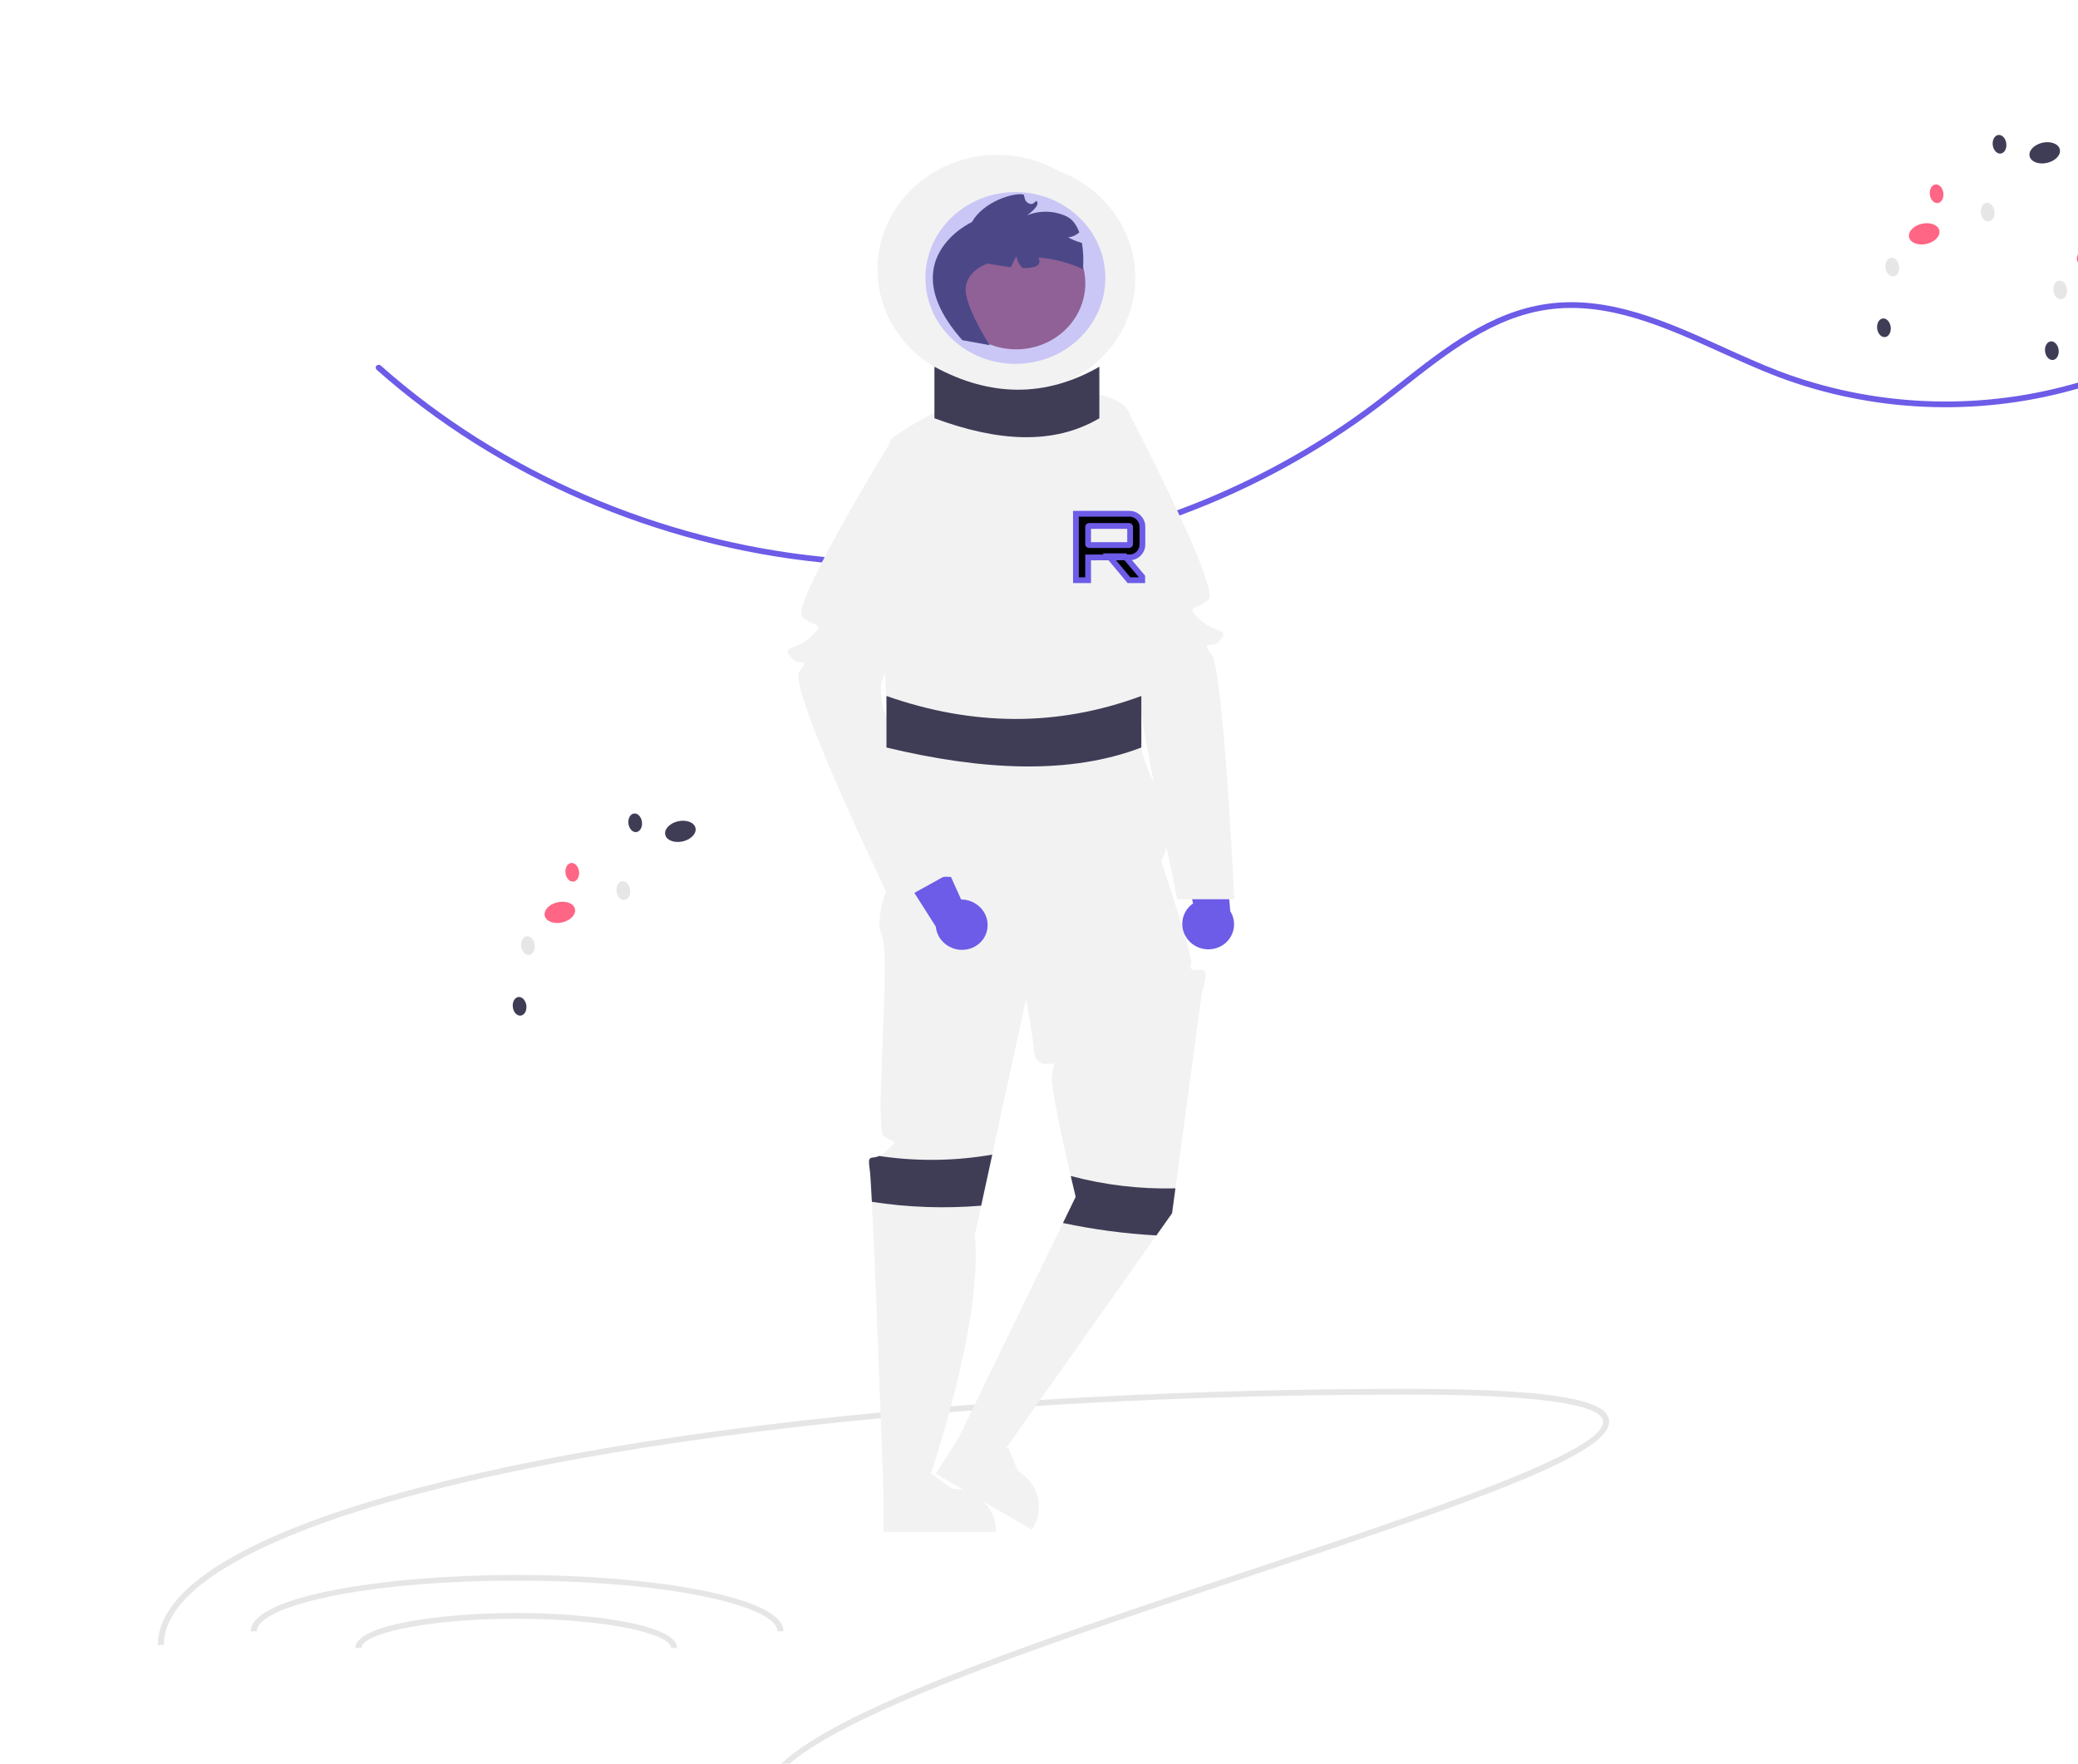 <svg width="720" height="611" viewBox="0 0 720 611" fill="none" xmlns="http://www.w3.org/2000/svg">
<path d="M130.504 128.092C172.364 165.287 227.813 189.152 284.769 194.875C290.358 195.441 295.962 195.827 301.579 196.036C302.826 196.085 304.073 196.115 305.33 196.145C307.366 196.194 309.413 196.214 311.449 196.214C313.891 196.214 316.333 196.181 318.774 196.115C332.907 195.722 346.985 194.252 360.873 191.721C361.382 191.622 361.881 191.533 362.39 191.433C364.582 191.027 366.767 190.59 368.945 190.124C373.122 189.241 377.278 188.263 381.413 187.188C382.753 186.841 384.094 186.484 385.434 186.107C387.356 185.581 389.268 185.026 391.179 184.461C391.896 184.242 392.613 184.034 393.33 183.806C394.057 183.588 394.784 183.36 395.512 183.121C399.948 181.733 404.346 180.225 408.707 178.598C433.538 169.44 456.784 156.763 477.662 140.996C480.551 138.804 483.481 136.503 486.307 134.271C501.496 122.309 517.205 109.94 536.353 107.242C557.029 104.336 576.894 113.323 596.094 122.012C602.608 124.957 609.34 128.003 616 130.552C648.51 142.777 684.339 144.412 717.922 135.204C718.618 135.025 719.314 134.827 720 134.628V132.555C719.314 132.754 718.618 132.952 717.922 133.14C684.62 142.396 649.042 140.836 616.769 128.707C610.171 126.187 603.46 123.152 596.977 120.216C577.496 111.398 557.351 102.283 536.052 105.278C516.333 108.056 500.395 120.603 484.987 132.744C482.161 134.966 479.242 137.267 476.374 139.449C455.635 155.115 432.538 167.705 407.865 176.793H407.855C403.678 178.341 399.449 179.799 395.2 181.148C394.587 181.336 393.974 181.525 393.361 181.723C392.675 181.931 391.979 182.139 391.294 182.348C389.538 182.883 387.778 183.393 386.016 183.875C384.291 184.371 382.556 184.841 380.81 185.284H380.8C376.332 186.444 371.837 187.492 367.314 188.428C365.268 188.864 363.221 189.261 361.153 189.638C360.707 189.727 360.249 189.807 359.792 189.886C346.469 192.287 332.97 193.699 319.418 194.112H319.408C314.701 194.25 310.002 194.267 305.309 194.161C304.083 194.131 302.868 194.092 301.652 194.052C296.343 193.854 291.041 193.497 285.746 192.981H285.735C228.956 187.436 173.642 163.71 131.917 126.634C131.714 126.456 131.446 126.362 131.171 126.373C130.896 126.384 130.637 126.498 130.45 126.691C130.263 126.884 130.164 127.14 130.174 127.402C130.184 127.665 130.303 127.913 130.504 128.092Z" fill="#6C5CE7"/>
<path d="M719.678 90.202C719.742 90.456 719.851 90.697 720 90.916V88.149C719.621 88.768 719.506 89.503 719.678 90.202Z" fill="#FF6584"/>
<path d="M711.48 100.708C711.271 98.927 712.154 97.371 713.452 97.232C714.75 97.094 715.971 98.425 716.18 100.207C716.388 101.988 715.505 103.544 714.207 103.682C712.909 103.821 711.688 102.489 711.48 100.708Z" fill="#E6E6E6"/>
<path d="M708.588 121.744C708.38 119.962 709.263 118.406 710.561 118.268C711.859 118.129 713.08 119.461 713.288 121.242C713.497 123.023 712.614 124.579 711.316 124.718C710.018 124.856 708.797 123.525 708.588 121.744Z" fill="#3F3D56"/>
<path d="M195.366 289.497C194.858 287.585 196.781 285.47 199.66 284.773C202.539 284.076 205.285 285.062 205.793 286.974C206.3 288.886 204.378 291.001 201.498 291.698C198.619 292.394 195.873 291.409 195.366 289.497Z" fill="white"/>
<path d="M230.528 289.28C230.02 287.368 231.943 285.253 234.822 284.557C237.702 283.86 240.447 284.846 240.955 286.758C241.463 288.67 239.54 290.785 236.661 291.482C233.781 292.178 231.036 291.193 230.528 289.28Z" fill="#3F3D56"/>
<path d="M188.767 317.347C188.26 315.435 190.182 313.32 193.062 312.623C195.941 311.927 198.687 312.912 199.194 314.825C199.702 316.737 197.779 318.852 194.9 319.548C192.021 320.245 189.275 319.26 188.767 317.347Z" fill="#FF6584"/>
<path d="M180.571 327.849C180.362 326.068 181.245 324.512 182.543 324.373C183.841 324.235 185.062 325.567 185.27 327.348C185.479 329.129 184.596 330.685 183.298 330.823C182 330.962 180.779 329.63 180.571 327.849Z" fill="#E6E6E6"/>
<path d="M177.679 348.885C177.471 347.104 178.354 345.548 179.652 345.409C180.95 345.271 182.171 346.602 182.379 348.383C182.588 350.165 181.705 351.721 180.407 351.859C179.109 351.998 177.888 350.666 177.679 348.885Z" fill="#3F3D56"/>
<path d="M213.628 308.797C213.419 307.016 214.302 305.46 215.6 305.321C216.898 305.183 218.119 306.514 218.328 308.296C218.536 310.077 217.653 311.633 216.355 311.771C215.057 311.91 213.836 310.578 213.628 308.797Z" fill="#E6E6E6"/>
<path d="M195.932 302.45C195.724 300.669 196.607 299.113 197.905 298.975C199.203 298.836 200.424 300.168 200.632 301.949C200.841 303.73 199.958 305.286 198.66 305.425C197.362 305.563 196.141 304.232 195.932 302.45Z" fill="#FF6584"/>
<path d="M217.732 285.304C217.524 283.523 218.407 281.967 219.705 281.829C221.003 281.69 222.224 283.022 222.432 284.803C222.641 286.584 221.757 288.14 220.46 288.279C219.162 288.417 217.941 287.085 217.732 285.304Z" fill="#3F3D56"/>
<path d="M668.093 54.42C667.585 52.508 669.508 50.393 672.387 49.697C675.267 49 678.012 49.986 678.52 51.898C679.028 53.81 677.105 55.925 674.226 56.622C671.346 57.318 668.601 56.333 668.093 54.42Z" fill="white"/>
<path d="M703.255 54.204C702.748 52.292 704.67 50.177 707.55 49.48C710.429 48.784 713.175 49.769 713.682 51.681C714.19 53.594 712.267 55.709 709.388 56.405C706.508 57.102 703.763 56.116 703.255 54.204Z" fill="#3F3D56"/>
<path d="M661.495 82.271C660.987 80.359 662.91 78.244 665.789 77.547C668.668 76.851 671.414 77.836 671.922 79.748C672.429 81.661 670.507 83.775 667.627 84.472C664.748 85.169 662.002 84.183 661.495 82.271Z" fill="#FF6584"/>
<path d="M653.298 92.773C653.089 90.992 653.973 89.436 655.27 89.297C656.568 89.159 657.789 90.49 657.998 92.271C658.206 94.053 657.323 95.609 656.025 95.747C654.727 95.886 653.506 94.554 653.298 92.773Z" fill="#E6E6E6"/>
<path d="M650.407 113.808C650.198 112.027 651.081 110.471 652.379 110.333C653.677 110.194 654.898 111.526 655.106 113.307C655.315 115.088 654.432 116.644 653.134 116.783C651.836 116.921 650.615 115.59 650.407 113.808Z" fill="#3F3D56"/>
<path d="M686.355 73.721C686.146 71.939 687.03 70.383 688.327 70.245C689.625 70.106 690.846 71.438 691.055 73.219C691.263 75 690.38 76.556 689.082 76.695C687.784 76.833 686.563 75.502 686.355 73.721Z" fill="#E6E6E6"/>
<path d="M668.66 67.374C668.451 65.593 669.334 64.037 670.632 63.898C671.93 63.76 673.151 65.092 673.36 66.873C673.568 68.654 672.685 70.21 671.387 70.348C670.089 70.487 668.868 69.155 668.66 67.374Z" fill="#FF6584"/>
<path d="M690.459 50.228C690.251 48.447 691.134 46.891 692.432 46.752C693.73 46.614 694.951 47.945 695.159 49.727C695.368 51.508 694.485 53.064 693.187 53.202C691.889 53.341 690.668 52.009 690.459 50.228Z" fill="#3F3D56"/>
<path d="M555.457 196.487C553.162 196.487 551.301 194.711 551.301 192.52C551.301 190.329 553.162 188.552 555.457 188.552C557.752 188.552 559.613 190.329 559.613 192.52C559.613 194.711 557.752 196.487 555.457 196.487Z" fill="white"/>
<path d="M657.275 234.179C656.127 234.179 655.197 233.291 655.197 232.195C655.197 231.1 656.127 230.211 657.275 230.211C658.423 230.211 659.353 231.1 659.353 232.195C659.353 233.291 658.423 234.179 657.275 234.179Z" fill="white"/>
<path d="M244.807 381.969C243.66 381.969 242.73 381.081 242.73 379.986C242.73 378.89 243.66 378.002 244.807 378.002C245.955 378.002 246.885 378.89 246.885 379.986C246.885 381.081 245.955 381.969 244.807 381.969Z" fill="white"/>
<path d="M512.859 290.716C511.712 290.716 510.782 289.828 510.782 288.733C510.782 287.637 511.712 286.749 512.859 286.749C514.007 286.749 514.937 287.637 514.937 288.733C514.937 289.828 514.007 290.716 512.859 290.716Z" fill="white"/>
<path d="M475.457 83.413C474.309 83.413 473.379 82.525 473.379 81.429C473.379 80.333 474.309 79.445 475.457 79.445C476.604 79.445 477.535 80.333 477.535 81.429C477.535 82.525 476.604 83.413 475.457 83.413Z" fill="white"/>
<path d="M135.717 159.788C134.569 159.788 133.639 158.9 133.639 157.804C133.639 156.708 134.569 155.82 135.717 155.82C136.864 155.82 137.794 156.708 137.794 157.804C137.794 158.9 136.864 159.788 135.717 159.788Z" fill="white"/>
<path d="M618.833 56.632C617.686 56.632 616.756 55.744 616.756 54.648C616.756 53.553 617.686 52.664 618.833 52.664C619.981 52.664 620.911 53.553 620.911 54.648C620.911 55.744 619.981 56.632 618.833 56.632Z" fill="white"/>
<path d="M240.652 46.713C238.356 46.713 236.496 44.937 236.496 42.745C236.496 40.554 238.356 38.778 240.652 38.778C242.947 38.778 244.807 40.554 244.807 42.745C244.807 44.937 242.947 46.713 240.652 46.713Z" fill="white"/>
<path d="M54.681 569.936H56.758C56.758 558.49 67.99 547.291 90.151 536.648C111.834 526.234 142.919 516.87 182.525 508.826C188.384 507.636 194.379 506.485 200.509 505.374C232.218 499.621 267.449 494.91 305.184 491.329C312.987 490.585 320.9 489.894 328.925 489.256C331.522 489.038 334.14 488.84 336.769 488.631C344.073 488.086 351.453 487.577 358.909 487.104C397.829 484.644 438.691 483.305 480.519 483.166C482.982 483.146 485.455 483.146 487.927 483.146C542.4 483.146 554.701 488.056 555.429 492.182C557.288 502.617 494.286 523.575 433.361 543.859C365.922 566.296 296.613 589.367 273.008 609.016C272.208 609.681 271.46 610.345 270.764 611H273.621C274.379 610.345 275.2 609.681 276.073 609.016C300.997 590.012 370.909 566.742 434.047 545.724C511.907 519.816 559.522 503.351 557.486 491.845C556.603 486.866 547.896 481.162 487.927 481.162C485.964 481.162 483.99 481.162 482.026 481.172C440.208 481.282 399.345 482.591 360.384 485.031C352.769 485.497 345.229 486.013 337.766 486.578C334.992 486.786 332.229 486.995 329.475 487.223C321.247 487.878 313.126 488.585 305.112 489.346C266.379 493.015 230.255 497.876 197.86 503.837C192.499 504.829 187.242 505.847 182.088 506.892C99.927 523.575 54.681 545.962 54.681 569.936Z" fill="#E6E6E6"/>
<path d="M86.885 565.154H88.963C88.963 556.684 125.211 547.614 179.171 547.614C233.13 547.614 269.378 556.683 269.378 565.154H271.456C271.456 552.933 224.534 545.63 179.171 545.63C133.808 545.63 86.885 552.933 86.885 565.154Z" fill="#E6E6E6"/>
<path d="M123.142 570.923H125.22C125.22 566.139 147.253 560.808 178.868 560.808C210.484 560.808 232.517 566.139 232.517 570.923H234.595C234.595 563.065 205.883 558.824 178.868 558.824C151.853 558.824 123.142 563.065 123.142 570.923Z" fill="#E6E6E6"/>
<path d="M345.587 133.007C322.635 133.007 304.028 115.244 304.028 93.332C304.028 71.419 322.635 53.656 345.587 53.656C368.539 53.656 387.145 71.419 387.145 93.332C387.145 115.244 368.539 133.007 345.587 133.007Z" fill="#F2F2F2"/>
<path d="M351.82 135.982C328.868 135.982 310.262 118.219 310.262 96.307C310.262 74.395 328.868 56.632 351.82 56.632C374.773 56.632 393.379 74.395 393.379 96.307C393.379 118.219 374.773 135.982 351.82 135.982Z" fill="#F2F2F2"/>
<path d="M306.107 530.698L345.06 530.696V530.226C345.059 526.387 343.462 522.706 340.619 519.991C337.775 517.277 333.919 515.752 329.898 515.752L322.782 510.598L309.507 515.753L306.106 515.753L306.107 530.698Z" fill="#F2F2F2"/>
<path d="M324.24 510.613L357.521 529.937L357.777 529.535C359.866 526.255 360.505 522.318 359.554 518.588C358.602 514.858 356.137 511.642 352.702 509.647L349.428 501.714L335.28 499.531L332.375 497.844L324.24 510.613Z" fill="#F2F2F2"/>
<path d="M301.358 405.249C301.535 406.439 301.795 410.486 302.096 416.378C303.561 444.944 306.106 516.866 306.106 516.866L321.971 512.154C321.971 512.154 340.839 457.819 337.722 428.062L339.966 417.707L343.81 400.012V400.002L355.519 346.113C355.519 346.113 358.085 360.714 358.293 364.136C358.501 367.557 360.579 368.549 361.618 368.549C366.823 368.549 365.223 367.667 364.465 372.577C363.914 376.108 368.423 396.352 371 407.421C371.997 411.726 372.704 414.642 372.704 414.642L368.298 423.708L331.779 498.893L345.587 505.955L400.672 428.013L406.106 420.326L407.27 411.706L416.433 343.891C416.433 343.891 419.291 336.224 416.433 336.026C413.566 335.817 411.945 336.68 412.756 333.774C413.566 330.858 396.943 282.256 396.943 282.256L310.709 300.11C310.709 300.11 302.21 316.238 305.514 323.915C308.828 331.592 302.802 391.045 306.241 393.684C309.67 396.322 311.883 394.209 307.145 398.742C306.42 399.464 305.565 400.056 304.62 400.488C301.691 401.758 300.527 399.695 301.358 405.249Z" fill="#F2F2F2"/>
<path d="M352.091 121.025C338.861 121.025 328.137 110.787 328.137 98.157C328.137 85.527 338.861 75.288 352.091 75.288C365.32 75.288 376.045 85.527 376.045 98.157C376.045 110.787 365.32 121.025 352.091 121.025Z" fill="#A0616A"/>
<path d="M333.424 117.852L342.92 119.588C342.92 119.588 334.089 105.979 334.608 99.75C335.128 93.521 342.234 91.289 342.234 91.289C342.234 91.289 346.172 92.102 350.317 92.559C350.814 91.224 351.458 89.944 352.239 88.74C352.393 90.294 353.114 91.748 354.276 92.846C355.795 92.971 357.325 92.802 358.774 92.35C360.416 91.636 360.385 90.396 359.845 89.236C365.195 89.657 370.416 91.026 375.242 93.273C375.481 90.228 375.359 87.167 374.878 84.147C374.65 84.088 374.421 84.019 374.193 83.949C372.777 83.522 371.412 82.953 370.12 82.253C371.557 82.071 372.9 81.468 373.964 80.527C373.091 78.087 371.699 75.974 369.507 74.943C367.392 73.955 365.079 73.413 362.726 73.353C360.372 73.293 358.033 73.717 355.865 74.596C355.865 74.596 360.946 71.055 359.076 69.606C358.951 69.726 358.826 69.835 358.691 69.944C358.515 70.083 358.317 70.231 358.13 70.37C356.977 71.263 355.252 70.003 355.024 68.654C354.999 68.484 354.965 68.315 354.92 68.148C354.889 68.01 354.847 67.871 354.806 67.742C354.77 67.627 354.729 67.515 354.681 67.405C351.221 66.611 340.759 69.835 336.738 76.937C336.738 76.937 308.634 89.831 333.424 117.852Z" fill="#3F3D56"/>
<path d="M342.101 321.743C342.447 319.459 341.846 317.136 340.426 315.268C339.006 313.4 336.878 312.135 334.495 311.742C334.009 311.669 333.518 311.635 333.027 311.64L307.981 256.112L290.799 268.428L324.252 321.031C324.43 322.975 325.278 324.808 326.662 326.244C328.047 327.68 329.89 328.638 331.905 328.969C333.053 329.146 334.227 329.106 335.359 328.851C336.491 328.595 337.559 328.13 338.503 327.48C339.446 326.83 340.246 326.01 340.858 325.065C341.469 324.12 341.879 323.069 342.065 321.973C342.078 321.897 342.09 321.82 342.101 321.743Z" fill="#6C5CE7"/>
<path d="M412.263 326.27C410.578 324.614 409.635 322.397 409.636 320.089C409.637 317.78 410.582 315.564 412.269 313.91C412.617 313.579 412.994 313.276 413.395 313.005L399.52 254.017L421.002 254.355L426.274 315.688C427.325 317.362 427.766 319.321 427.528 321.259C427.291 323.197 426.388 325.006 424.96 326.403C424.14 327.19 423.165 327.816 422.092 328.244C421.018 328.671 419.867 328.893 418.704 328.896C417.541 328.899 416.388 328.683 415.312 328.261C414.236 327.839 413.258 327.219 412.433 326.436C412.376 326.381 412.319 326.326 412.263 326.27Z" fill="#6C5CE7"/>
<path d="M273.826 227.523C276.943 231.491 281.098 227.018 276.943 232.731C274.085 236.659 290.459 273.477 300.942 296.033C305.68 306.239 309.223 313.53 309.223 313.53L326.896 303.759L328.963 302.619C328.963 302.619 312.756 263.678 307.54 249.682C306.678 247.361 306.106 245.724 305.971 245.07C304.994 240.418 304.87 236.431 305.971 234.953C306.231 234.402 306.454 233.835 306.636 233.257C308.724 227.414 315.083 207.686 321.036 189.028C322.771 183.553 324.485 178.177 326.044 173.267C330.044 160.661 333.046 151.148 333.046 151.148L309.15 152.14C309.15 152.14 308.756 152.775 308.059 153.926C306.397 156.663 302.989 162.307 299.041 169.092C296.194 173.972 293.057 179.457 290.096 184.853C282.553 198.58 276.059 211.802 277.981 213.637C282.137 217.605 286.387 215.353 281.15 220.441C275.904 225.54 270.709 223.556 273.826 227.523Z" fill="#F2F2F2"/>
<path d="M302.4 280.273C308.634 274.381 307.481 247.531 307.481 247.531C307.481 247.531 301.278 157.368 309.673 151.328C315.478 147.328 321.654 143.845 328.125 140.923C328.499 140.764 328.697 140.675 328.697 140.675L334.058 126.243L367.086 124.606L372.852 135.299C372.852 135.299 373.756 135.358 375.169 135.547C380.447 136.241 392.852 138.701 391.751 146.368C390.359 156.089 400.187 215.79 403.18 218.776C406.172 221.761 405.382 232.672 397.985 239.605C390.587 246.539 395.907 265.394 401.102 273.329C404.219 278.186 405.659 283.856 405.216 289.537C405.216 289.537 401.102 311.021 390.712 304.078C386.754 301.429 381.133 301.092 374.369 301.578C374.303 301.583 374.232 301.591 374.166 301.596L374.369 302.57C364.977 303.235 353.372 305.486 340.956 305.357L341.324 304.361C341.2 304.36 341.08 304.367 340.956 304.365C338.858 304.346 336.748 304.256 334.608 304.078C316.094 302.54 307.917 307.401 305.517 302.094C303.117 296.787 296.167 286.164 302.4 280.273Z" fill="#F2F2F2"/>
<path opacity="0.3" d="M351.82 126.064C334.606 126.064 320.652 112.741 320.652 96.307C320.652 79.873 334.606 66.551 351.82 66.551C369.035 66.551 382.989 79.873 382.989 96.307C382.989 112.741 369.035 126.064 351.82 126.064Z" fill="#6C63FF"/>
<path d="M366.813 141.23C366.813 141.23 371.55 156.247 377.067 173.575C378.802 179.03 380.62 184.714 382.387 190.239C388.153 208.202 393.41 224.389 393.898 225.034C395 226.512 394.865 230.499 393.898 235.151C393.701 236.083 394.148 239.714 394.989 244.921C396.091 251.755 397.867 261.297 399.758 271.037C401.265 278.824 402.844 286.729 404.205 293.464C406.335 303.918 407.924 311.546 407.924 311.546H427.665C427.665 311.546 423.956 232.483 419.8 226.78C415.644 221.066 419.8 225.54 422.917 221.572C426.033 217.605 420.839 219.588 415.602 214.49C410.366 209.402 414.605 211.653 418.761 207.686C420.298 206.218 416.859 196.864 411.914 185.666C409.607 180.469 406.979 174.864 404.381 169.469C399.01 158.33 393.743 148.084 391.654 144.037C391.654 144.027 391.644 144.017 391.644 144.007L390.709 142.222L366.813 141.23Z" fill="#F2F2F2"/>
<path d="M323.768 144.909C345.461 152.953 364.964 154.34 380.911 144.909V127.056C362.13 137.814 343.075 137.52 323.768 127.056V144.909Z" fill="#3F3D56"/>
<path d="M307.145 258.976C340.67 267.02 370.812 268.407 395.457 258.976V241.122C366.431 251.88 336.983 251.586 307.145 241.122V258.976Z" fill="#3F3D56"/>
<path d="M301.358 405.249C301.535 406.439 301.795 410.486 302.096 416.378C314.613 418.314 327.334 418.761 339.966 417.707L343.81 400.012C330.867 402.268 317.619 402.429 304.621 400.488C301.691 401.758 300.527 399.694 301.358 405.249Z" fill="#3F3D56"/>
<path d="M368.298 423.708C378.951 425.971 389.777 427.411 400.672 428.013L406.106 420.326L407.27 411.706C395.024 412.007 382.799 410.563 371 407.421C371.997 411.726 372.704 414.642 372.704 414.642L368.298 423.708Z" fill="#3F3D56"/>
<g filter="url(#filter0_d_130_361)">
<path d="M386.16 196L379.216 187.712H384.752L390.768 194.816V196H386.16ZM367.792 196V172.992H386.352C387.163 172.992 387.909 173.195 388.592 173.6C389.275 174.005 389.819 174.549 390.224 175.232C390.629 175.893 390.832 176.629 390.832 177.44V183.648C390.832 184.459 390.629 185.205 390.224 185.888C389.819 186.571 389.275 187.115 388.592 187.52C387.909 187.904 387.163 188.096 386.352 188.096L372.016 188.128V196H367.792ZM372.4 183.84H386.16C386.267 183.84 386.363 183.808 386.448 183.744C386.533 183.68 386.576 183.595 386.576 183.488V177.6C386.576 177.493 386.533 177.408 386.448 177.344C386.363 177.259 386.267 177.216 386.16 177.216H372.4C372.293 177.216 372.197 177.259 372.112 177.344C372.048 177.408 372.016 177.493 372.016 177.6V183.488C372.016 183.595 372.048 183.68 372.112 183.744C372.197 183.808 372.293 183.84 372.4 183.84Z" fill="black"/>
<path d="M386.16 196L385.393 196.642L385.693 197H386.16V196ZM379.216 187.712V186.712H377.074L378.449 188.354L379.216 187.712ZM384.752 187.712L385.515 187.066L385.216 186.712H384.752V187.712ZM390.768 194.816H391.768V194.449L391.531 194.17L390.768 194.816ZM390.768 196V197H391.768V196H390.768ZM367.792 196H366.792V197H367.792V196ZM367.792 172.992V171.992H366.792V172.992H367.792ZM390.224 175.232L389.364 175.743L389.371 175.755L390.224 175.232ZM388.592 187.52L389.082 188.392L389.092 188.386L389.103 188.38L388.592 187.52ZM386.352 188.096V187.096L386.35 187.096L386.352 188.096ZM372.016 188.128L372.014 187.128L371.016 187.13V188.128H372.016ZM372.016 196V197H373.016V196H372.016ZM386.448 183.744L387.048 184.544L387.048 184.544L386.448 183.744ZM386.448 177.344L385.741 178.051L385.791 178.101L385.848 178.144L386.448 177.344ZM372.112 177.344L372.819 178.051L372.819 178.051L372.112 177.344ZM372.112 183.744L371.405 184.451L371.455 184.501L371.512 184.544L372.112 183.744ZM386.927 195.358L379.983 187.07L378.449 188.354L385.393 196.642L386.927 195.358ZM379.216 188.712H384.752V186.712H379.216V188.712ZM383.989 188.358L390.005 195.462L391.531 194.17L385.515 187.066L383.989 188.358ZM389.768 194.816V196H391.768V194.816H389.768ZM390.768 195H386.16V197H390.768V195ZM368.792 196V172.992H366.792V196H368.792ZM367.792 173.992H386.352V171.992H367.792V173.992ZM386.352 173.992C386.987 173.992 387.557 174.148 388.081 174.46L389.103 172.74C388.262 172.241 387.338 171.992 386.352 171.992V173.992ZM388.081 174.46C388.62 174.78 389.044 175.204 389.364 175.743L391.084 174.721C390.593 173.895 389.929 173.231 389.103 172.74L388.081 174.46ZM389.371 175.755C389.676 176.251 389.832 176.805 389.832 177.44H391.832C391.832 176.454 391.583 175.535 391.077 174.709L389.371 175.755ZM389.832 177.44V183.648H391.832V177.44H389.832ZM389.832 183.648C389.832 184.283 389.676 184.853 389.364 185.377L391.084 186.399C391.583 185.558 391.832 184.634 391.832 183.648H389.832ZM389.364 185.377C389.044 185.916 388.62 186.34 388.081 186.66L389.103 188.38C389.929 187.889 390.593 187.225 391.084 186.399L389.364 185.377ZM388.102 186.648C387.574 186.945 386.997 187.096 386.352 187.096V189.096C387.328 189.096 388.245 188.863 389.082 188.392L388.102 186.648ZM386.35 187.096L372.014 187.128L372.018 189.128L386.354 189.096L386.35 187.096ZM371.016 188.128V196H373.016V188.128H371.016ZM372.016 195H367.792V197H372.016V195ZM372.4 184.84H386.16V182.84H372.4V184.84ZM386.16 184.84C386.483 184.84 386.79 184.738 387.048 184.544L385.848 182.944C385.887 182.915 385.936 182.887 385.996 182.867C386.055 182.848 386.112 182.84 386.16 182.84V184.84ZM387.048 184.544C387.385 184.291 387.576 183.909 387.576 183.488H385.576C385.576 183.405 385.594 183.297 385.65 183.185C385.705 183.073 385.781 182.994 385.848 182.944L387.048 184.544ZM387.576 183.488V177.6H385.576V183.488H387.576ZM387.576 177.6C387.576 177.179 387.385 176.797 387.048 176.544L385.848 178.144C385.781 178.094 385.706 178.015 385.65 177.903C385.594 177.791 385.576 177.683 385.576 177.6H387.576ZM387.155 176.637C386.909 176.391 386.568 176.216 386.16 176.216V178.216C386.076 178.216 385.988 178.198 385.906 178.162C385.826 178.126 385.772 178.082 385.741 178.051L387.155 176.637ZM386.16 176.216H372.4V178.216H386.16V176.216ZM372.4 176.216C371.992 176.216 371.651 176.391 371.405 176.637L372.819 178.051C372.788 178.082 372.734 178.126 372.654 178.162C372.572 178.198 372.484 178.216 372.4 178.216V176.216ZM371.405 176.637C371.12 176.922 371.016 177.279 371.016 177.6H373.016C373.016 177.647 373.009 177.72 372.976 177.807C372.943 177.897 372.889 177.981 372.819 178.051L371.405 176.637ZM371.016 177.6V183.488H373.016V177.6H371.016ZM371.016 183.488C371.016 183.809 371.12 184.166 371.405 184.451L372.819 183.037C372.889 183.107 372.943 183.191 372.976 183.281C373.009 183.368 373.016 183.441 373.016 183.488H371.016ZM371.512 184.544C371.77 184.738 372.077 184.84 372.4 184.84V182.84C372.448 182.84 372.505 182.848 372.564 182.867C372.624 182.887 372.673 182.915 372.712 182.944L371.512 184.544Z" fill="#6C5CE7"/>
</g>
<defs>
<filter id="filter0_d_130_361" x="367.792" y="172.992" width="28.04" height="28.008" filterUnits="userSpaceOnUse" color-interpolation-filters="sRGB">
<feFlood flood-opacity="0" result="BackgroundImageFix"/>
<feColorMatrix in="SourceAlpha" type="matrix" values="0 0 0 0 0 0 0 0 0 0 0 0 0 0 0 0 0 0 127 0" result="hardAlpha"/>
<feOffset dx="5" dy="5"/>
<feComposite in2="hardAlpha" operator="out"/>
<feColorMatrix type="matrix" values="0 0 0 0 0.424 0 0 0 0 0.361 0 0 0 0 0.906 0 0 0 1 0"/>
<feBlend mode="normal" in2="BackgroundImageFix" result="effect1_dropShadow_130_361"/>
<feBlend mode="normal" in="SourceGraphic" in2="effect1_dropShadow_130_361" result="shape"/>
</filter>
</defs>
</svg>
